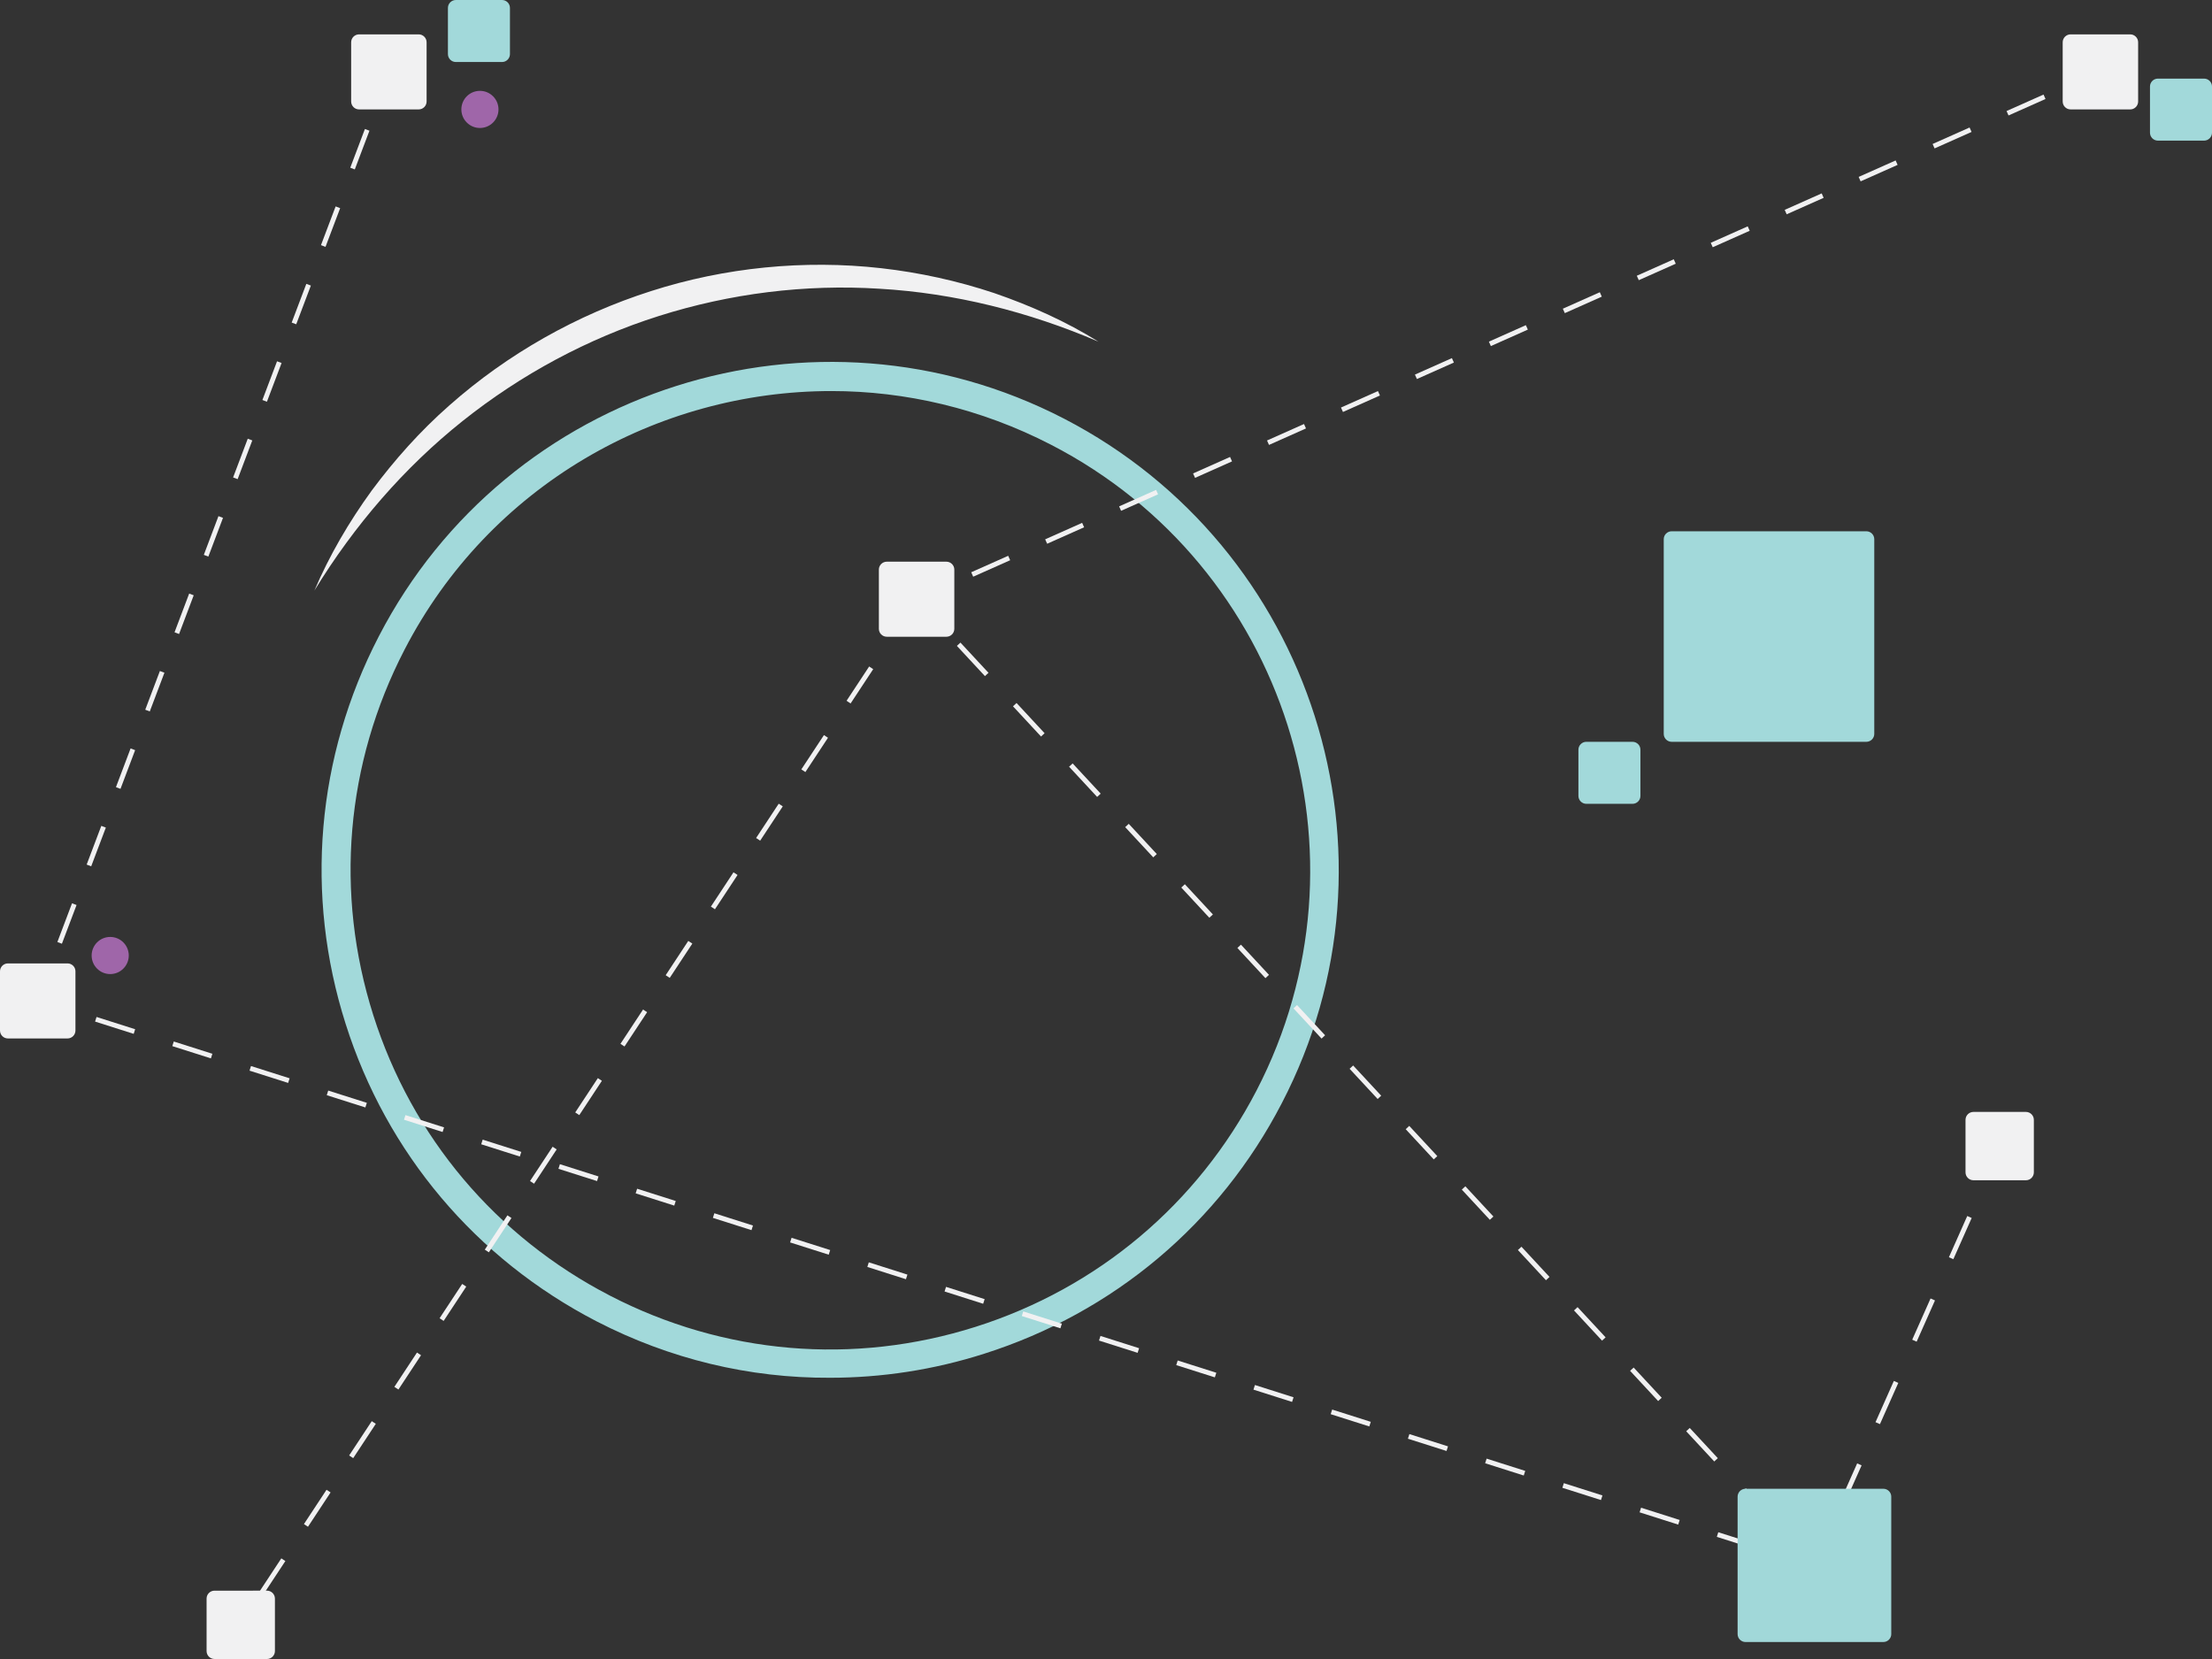 <?xml version="1.0" encoding="utf-8"?>
<!-- Generator: Adobe Illustrator 23.0.1, SVG Export Plug-In . SVG Version: 6.00 Build 0)  -->
<svg version="1.1" id="Layer_1" xmlns="http://www.w3.org/2000/svg" xmlns:xlink="http://www.w3.org/1999/xlink" x="0px" y="0px"
	 viewBox="0 0 560 420" style="enable-background:new 0 0 560 420;" xml:space="preserve">
<rect x="0" y="0" width="560" height="420" fill="#333333" stroke="none"/>
<style type="text/css">
	.st0{fill:#A2D9DA;}
	.st1{fill:#F1F1F2;}
	.st2{fill:none;stroke:#F1F1F2;stroke-width:1.228;stroke-miterlimit:10;}
	.st3{fill:none;stroke:#F1F1F2;stroke-width:1.228;stroke-miterlimit:10;stroke-dasharray:10.248,10.248;}
	.st4{fill:none;stroke:#F1F1F2;stroke-width:1.228;stroke-miterlimit:10;stroke-dasharray:10.436,10.436;}
	.st5{fill:none;stroke:#F1F1F2;stroke-width:1.228;stroke-miterlimit:10;stroke-dasharray:11.425,11.425;}
	.st6{fill:none;stroke:#F1F1F2;stroke-width:1.228;stroke-miterlimit:10;stroke-dasharray:10.257,10.257;}
	.st7{fill:none;stroke:#F1F1F2;stroke-width:1.228;stroke-miterlimit:10;stroke-dasharray:10.479,10.479;}
	.st8{fill:none;stroke:#F1F1F2;stroke-width:1.228;stroke-miterlimit:10;stroke-dasharray:10.401;}
	.st9{fill:#9F66A9;}
	.st10{fill:#A1D8D9;}
</style>
<g>
	<g>
		<path class="st0" d="M151,334.5l1.7-3.2L151,334.5c-30.5-15.8-53.1-42.5-63.5-75.3c-10.4-32.7-7.4-67.6,8.4-98.1
			c32.6-63,110.5-87.7,173.5-55.1c63,32.6,87.8,110.4,55.1,173.3c-15.8,30.5-42.6,53-75.3,63.4c-12.8,4.1-26,6.1-39.1,6.1
			C189.7,348.9,169.6,344.1,151,334.5z M102.4,164.5c-14.9,28.8-17.7,61.6-7.9,92.5c9.8,30.9,31.1,56.1,59.9,71
			c28.8,14.9,61.7,17.7,92.6,7.9c30.9-9.8,56.2-31.1,71.1-59.8c30.8-59.4,7.5-132.8-52-163.5c-17.8-9.2-36.9-13.6-55.6-13.6
			C166.4,99,123.9,122.9,102.4,164.5z"/>
	</g>
	<g>
		<g>
			<path class="st1" d="M79.6,149.5c10.1-16.5,22.7-31.1,37.5-42.9c14.8-11.8,31.7-20.9,49.7-26.6c18-5.7,37-8.1,55.9-6.9
				c18.9,1.1,37.7,5.8,55.4,13.4c-8.2-5.1-17.1-9.1-26.4-12.3c-9.3-3.1-18.9-5.2-28.6-6.3c-19.5-2.2-39.6-0.2-58.3,5.8
				c-18.8,6-36.3,15.9-51,28.9c-7.4,6.5-13.9,13.8-19.7,21.6C88.3,132.2,83.4,140.6,79.6,149.5z"/>
		</g>
	</g>
	<path class="st1" d="M224.5,161.2h15.1c1.1,0,2-0.9,2-2v-15c0-1.1-0.9-2-2-2h-15.1c-1.1,0-2,0.9-2,2v15
		C222.5,160.3,223.4,161.2,224.5,161.2z"/>
	<path class="st1" d="M90.9,27.7H106c1.1,0,2-0.9,2-2v-15c0-1.1-0.9-2-2-2H90.9c-1.1,0-2,0.9-2,2v15C88.9,26.8,89.8,27.7,90.9,27.7z
		"/>
	<path class="st1" d="M499.6,298.8h13.3c1.1,0,2-0.9,2-2v-13.3c0-1.1-0.9-2-2-2h-13.3c-1.1,0-2,0.9-2,2v13.3
		C497.6,297.9,498.5,298.8,499.6,298.8z"/>
	<path class="st1" d="M54.3,420h13.3c1.1,0,2-0.9,2-2v-13.3c0-1.1-0.9-2-2-2H54.3c-1.1,0-2,0.9-2,2V418
		C52.3,419.1,53.2,420,54.3,420z"/>
	<path class="st1" d="M2,262.9h15.1c1.1,0,2-0.9,2-2v-15c0-1.1-0.9-2-2-2H2c-1.1,0-2,0.9-2,2l0,15C0,262,0.9,262.9,2,262.9z"/>
	<path class="st1" d="M524.2,27.7h15.1c1.1,0,2-0.9,2-2v-15c0-1.1-0.9-2-2-2h-15.1c-1.1,0-2,0.9-2,2v15
		C522.2,26.8,523.1,27.7,524.2,27.7z"/>
	<g>
		<g>
			<line class="st2" x1="531.7" y1="18.2" x2="527" y2="20.3"/>
			<line class="st3" x1="517.6" y1="24.5" x2="241.5" y2="147.5"/>
			<polyline class="st2" points="236.8,149.6 232,151.7 235.6,155.5 			"/>
			<line class="st4" x1="242.7" y1="163.1" x2="452.2" y2="388.7"/>
			<line class="st2" x1="455.8" y1="392.5" x2="459.3" y2="396.3"/>
		</g>
	</g>
	<g>
		<g>
			<line class="st2" x1="505.4" y1="292.9" x2="503.3" y2="297.6"/>
			<line class="st5" x1="498.6" y1="308.1" x2="463.8" y2="386.3"/>
			<polyline class="st2" points="461.4,391.6 459.3,396.3 454.4,394.7 			"/>
			<line class="st6" x1="444.6" y1="391.6" x2="19.4" y2="256.5"/>
			<polyline class="st2" points="14.5,255 9.5,253.4 11.4,248.5 			"/>
			<line class="st7" x1="15.1" y1="238.7" x2="94.8" y2="28"/>
			<line class="st2" x1="96.6" y1="23.1" x2="98.4" y2="18.2"/>
		</g>
	</g>
	<line class="st8" x1="232" y1="151.7" x2="60.9" y2="411.3"/>
	<ellipse class="st9" cx="27.9" cy="241.9" rx="4.7" ry="4.7"/>
	<ellipse class="st9" cx="464.3" cy="144.8" rx="4.7" ry="4.7"/>
	<ellipse class="st9" cx="121.5" cy="27.7" rx="4.7" ry="4.7"/>
	<path class="st10" d="M441.9,415.7h34.9c1.1,0,2-0.9,2-2v-34.8c0-1.1-0.9-2-2-2h-34.9c-1.1,0-2,0.9-2,2v34.8
		C439.9,414.8,440.8,415.7,441.9,415.7z"/>
	<path class="st0" d="M423.2,187.8h49.3c1.1,0,2-0.9,2-2v-49.3c0-1.1-0.9-2-2-2h-49.3c-1.1,0-2,0.9-2,2v49.3
		C421.2,186.9,422.1,187.8,423.2,187.8z"/>
	<path class="st0" d="M401.6,203.5h11.7c1.1,0,2-0.9,2-2v-11.7c0-1.1-0.9-2-2-2h-11.7c-1.1,0-2,0.9-2,2v11.7
		C399.6,202.6,400.5,203.5,401.6,203.5z"/>
	<path class="st0" d="M546.3,35.6H558c1.1,0,2-0.9,2-2V21.9c0-1.1-0.9-2-2-2h-11.7c-1.1,0-2,0.9-2,2v11.7
		C544.3,34.7,545.2,35.6,546.3,35.6z"/>
	<path class="st0" d="M115.4,15.7h11.7c1.1,0,2-0.9,2-2V2c0-1.1-0.9-2-2-2l-11.7,0c-1.1,0-2,0.9-2,2v11.7
		C113.4,14.8,114.3,15.7,115.4,15.7z"/>
</g>
</svg>
